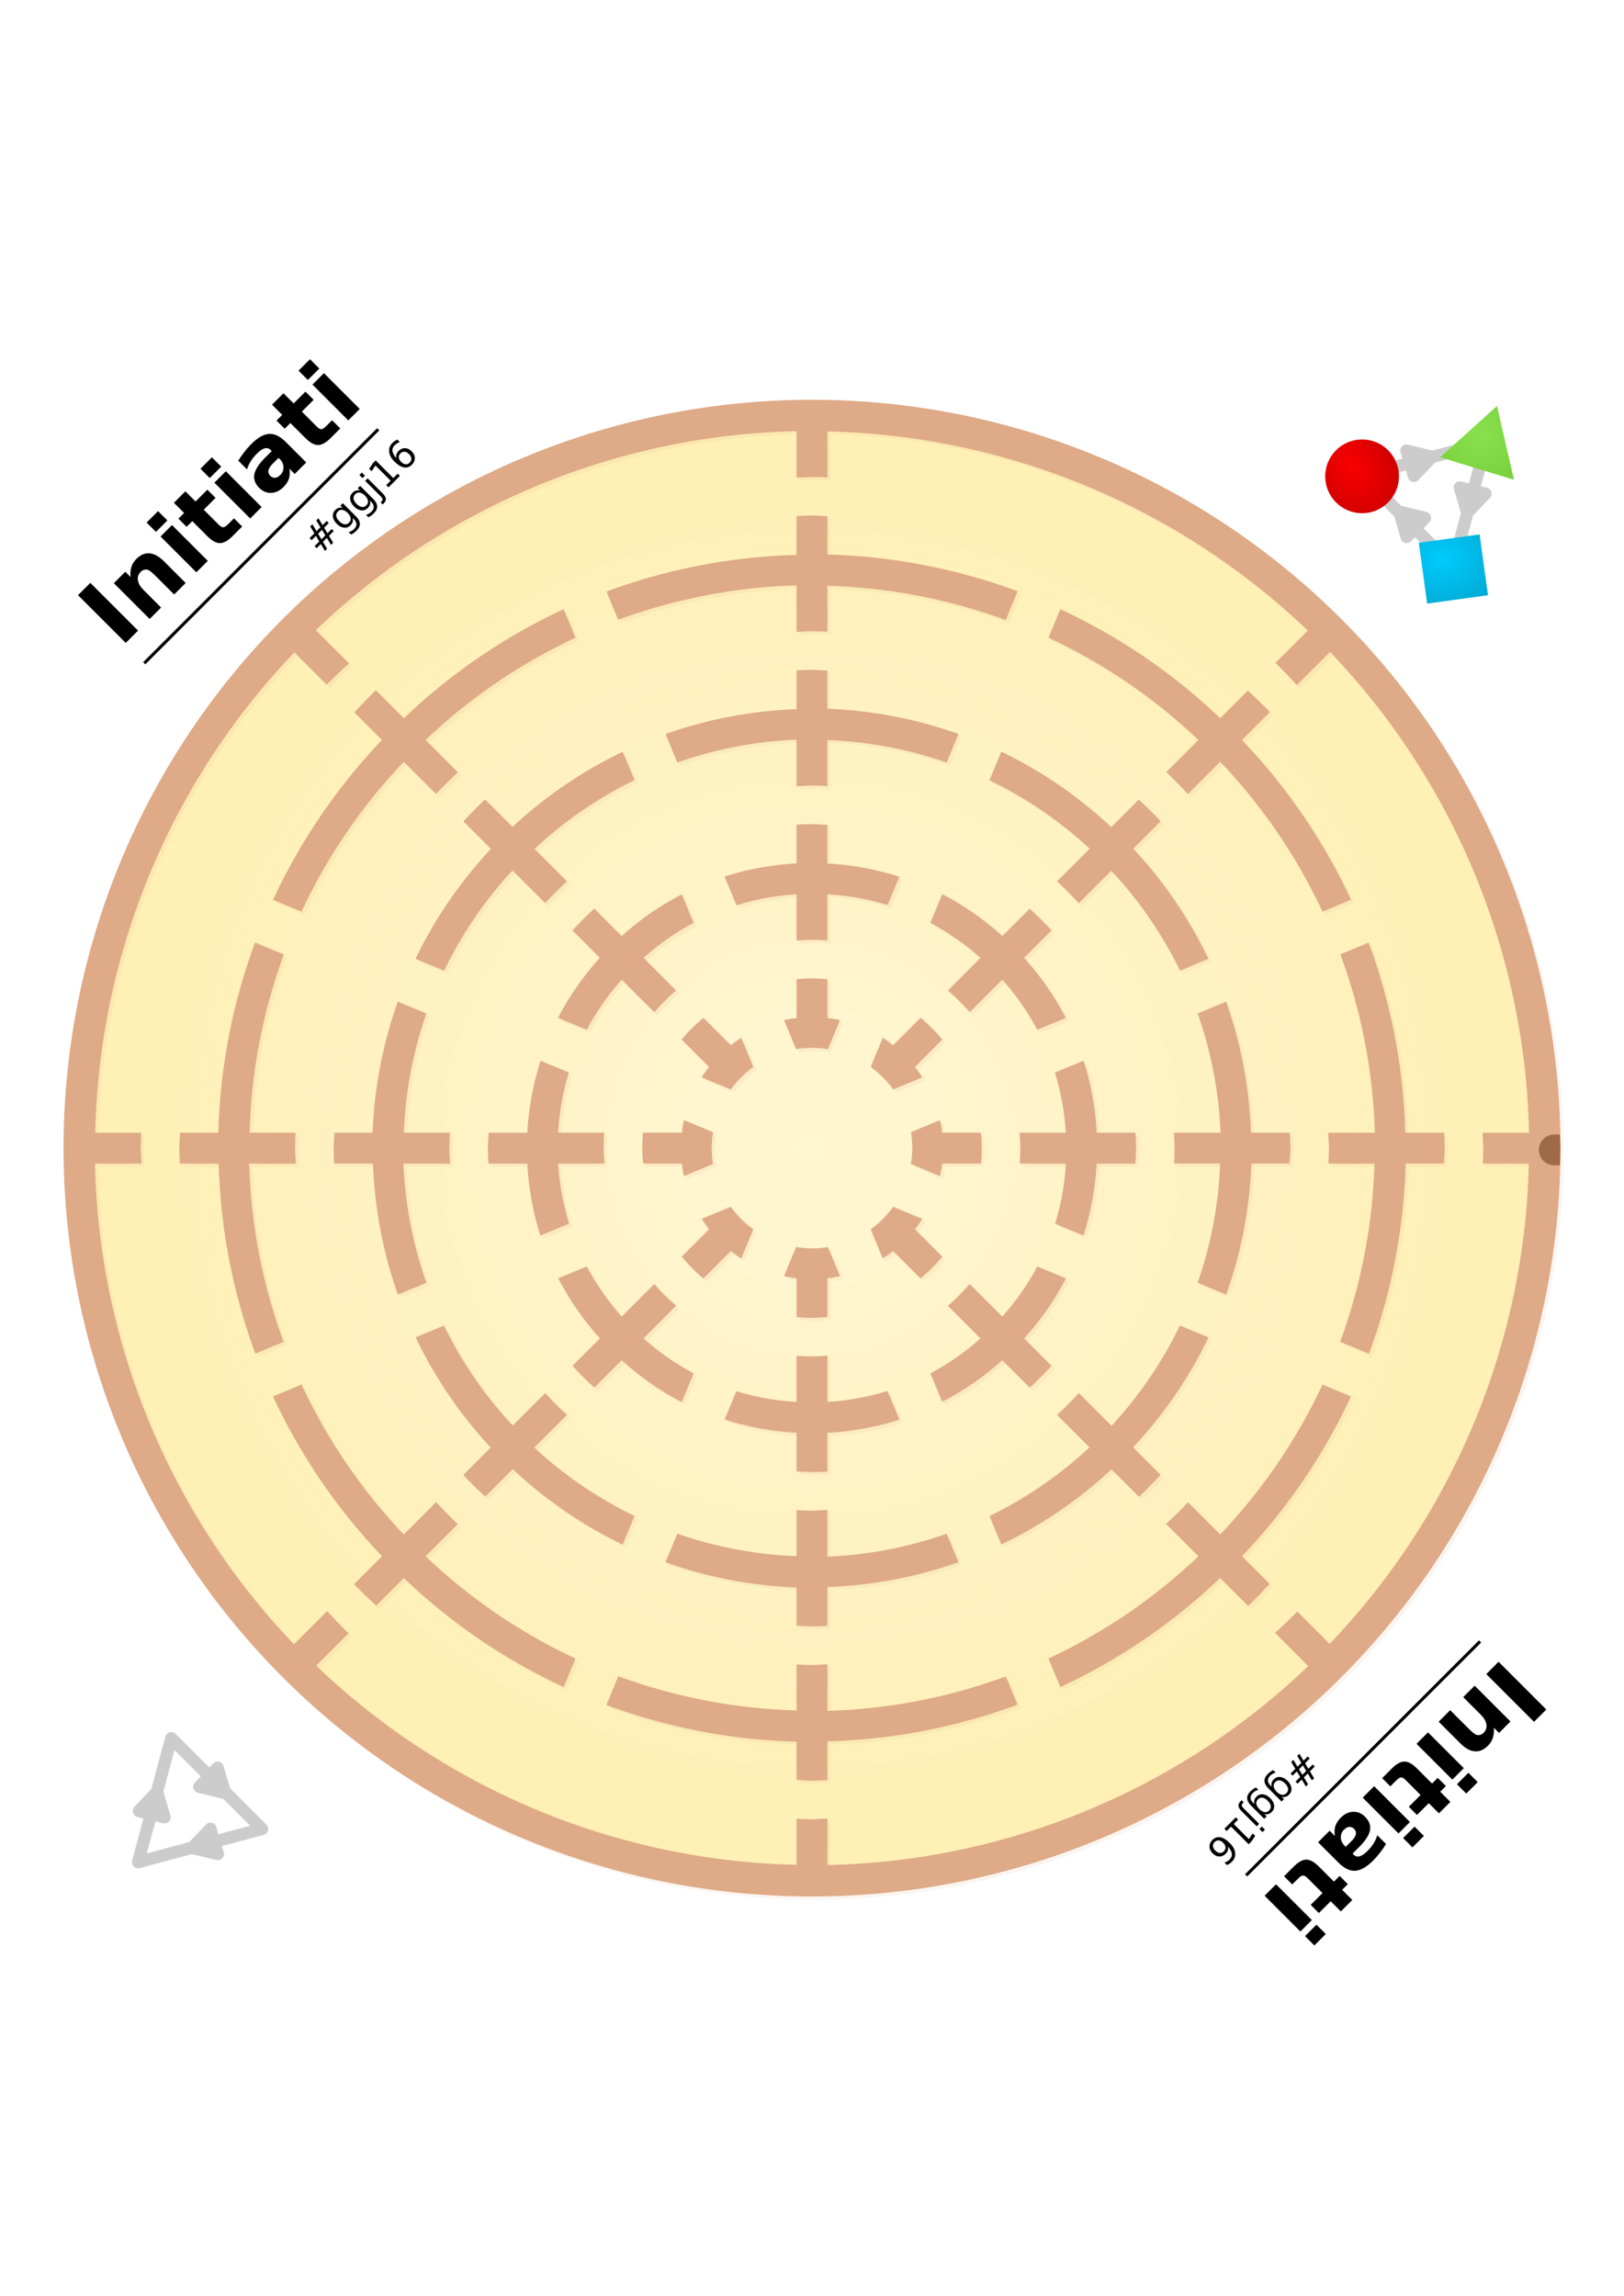 <?xml version="1.0" encoding="UTF-8" standalone="no"?>
<!-- Created with Inkscape (http://www.inkscape.org/) -->

<svg
   xmlns:dc="http://purl.org/dc/elements/1.1/"
   xmlns:cc="http://creativecommons.org/ns#"
   xmlns:rdf="http://www.w3.org/1999/02/22-rdf-syntax-ns#"
   xmlns:svg="http://www.w3.org/2000/svg"
   xmlns="http://www.w3.org/2000/svg"
   xmlns:xlink="http://www.w3.org/1999/xlink"
   xmlns:sodipodi="http://sodipodi.sourceforge.net/DTD/sodipodi-0.dtd"
   xmlns:inkscape="http://www.inkscape.org/namespaces/inkscape"
   width="297mm"
   height="420mm"
   viewBox="0 0 1052.362 1488.189"
   id="svg2"
   version="1.1"
   inkscape:version="0.91 r13725"
   sodipodi:docname="template.svg">
  <defs
     id="defs4">
    <linearGradient
       inkscape:collect="always"
       id="linearGradient4320">
      <stop
         style="stop-color:#92de60;stop-opacity:1"
         offset="0"
         id="stop4322" />
      <stop
         style="stop-color:#71c837;stop-opacity:1"
         offset="1"
         id="stop4324" />
    </linearGradient>
    <linearGradient
       inkscape:collect="always"
       id="linearGradient4312">
      <stop
         style="stop-color:#fa0000;stop-opacity:1"
         offset="0"
         id="stop4314" />
      <stop
         style="stop-color:#d40000;stop-opacity:1"
         offset="1"
         id="stop4316" />
    </linearGradient>
    <linearGradient
       inkscape:collect="always"
       id="linearGradient4304">
      <stop
         style="stop-color:#00bfee;stop-opacity:1"
         offset="0"
         id="stop4306" />
      <stop
         style="stop-color:#00aad4;stop-opacity:1"
         offset="1"
         id="stop4308" />
    </linearGradient>
    <linearGradient
       inkscape:collect="always"
       id="linearGradient4426">
      <stop
         style="stop-color:#fff6d5;stop-opacity:1"
         offset="0"
         id="stop4428" />
      <stop
         style="stop-color:#ffeeaa;stop-opacity:1"
         offset="1"
         id="stop4430" />
    </linearGradient>
    <radialGradient
       inkscape:collect="always"
       xlink:href="#linearGradient4426"
       id="radialGradient4432"
       cx="618.864"
       cy="384.748"
       fx="618.864"
       fy="384.748"
       r="475"
       gradientUnits="userSpaceOnUse"
       gradientTransform="matrix(0,1.499,-1.497,-1.0957723e-8,1101.461,-367.368)" />
    <filter
       inkscape:label="Cracked Lava"
       inkscape:menu="Materials"
       inkscape:menu-tooltip="A volcanic texture, a little like leather"
       style="color-interpolation-filters:sRGB"
       id="filter4275">
      <feGaussianBlur
         result="result0"
         in="SourceGraphic"
         stdDeviation="0.5"
         id="feGaussianBlur4277" />
      <feTurbulence
         baseFrequency="0.042"
         seed="488"
         numOctaves="7"
         result="result1"
         id="feTurbulence4279" />
      <feDisplacementMap
         result="result5"
         xChannelSelector="R"
         scale="0"
         in2="result1"
         in="result1"
         yChannelSelector="G"
         id="feDisplacementMap4281" />
      <feComposite
         result="result2"
         operator="in"
         in2="result5"
         in="result0"
         id="feComposite4283" />
      <feSpecularLighting
         lighting-color="#ffe688"
         surfaceScale="2"
         result="result4"
         specularConstant="2"
         specularExponent="65"
         in="result2"
         id="feSpecularLighting4285">
        <feDistantLight
           elevation="62"
           azimuth="225"
           id="feDistantLight4287" />
      </feSpecularLighting>
      <feComposite
         k4="0"
         k1="2.5"
         k3="1"
         k2="-0.5"
         in2="result2"
         in="result4"
         operator="arithmetic"
         result="result91"
         id="feComposite4289" />
      <feBlend
         result="fbSourceGraphic"
         mode="multiply"
         in2="result91"
         id="feBlend4291" />
      <feColorMatrix
         values="1 0 0 -1 0 1 0 1 -1 0 1 0 0 -1 0 -2 -0.5 0 5 -2"
         in="fbSourceGraphic"
         result="fbSourceGraphicAlpha"
         id="feColorMatrix4293" />
      <feGaussianBlur
         stdDeviation="8"
         in="fbSourceGraphicAlpha"
         result="result0"
         id="feGaussianBlur4295" />
      <feOffset
         dx="2"
         dy="2"
         in="result0"
         result="result3"
         id="feOffset4297" />
      <feSpecularLighting
         in="result0"
         result="result1"
         lighting-color="#ffffff"
         surfaceScale="4"
         specularConstant="0.8"
         specularExponent="15"
         id="feSpecularLighting4299">
        <fePointLight
           x="-5000"
           y="-10000"
           z="20000"
           id="fePointLight4301" />
      </feSpecularLighting>
      <feComposite
         in2="fbSourceGraphicAlpha"
         in="result1"
         result="result2"
         operator="in"
         id="feComposite4303" />
      <feComposite
         k4="0"
         k1="0"
         in="fbSourceGraphic"
         result="result4"
         operator="arithmetic"
         k2="2"
         k3="2"
         in2="result2"
         id="feComposite4305" />
      <feBlend
         mode="darken"
         in2="result4"
         id="feBlend4307" />
    </filter>
    <radialGradient
       inkscape:collect="always"
       xlink:href="#linearGradient4426"
       id="radialGradient4432-2"
       cx="618.864"
       cy="384.748"
       fx="618.864"
       fy="384.748"
       r="475"
       gradientUnits="userSpaceOnUse"
       gradientTransform="matrix(0,1.499,-1.497,-1.0957723e-8,1101.461,-367.368)" />
    <filter
       inkscape:menu-tooltip="3D warped, fibered wood texture"
       inkscape:menu="Materials"
       inkscape:label="3D Wood"
       height="1.5"
       y="-0.25"
       width="1.5"
       x="-0.25"
       style="color-interpolation-filters:sRGB"
       id="filter4339">
      <feGaussianBlur
         result="result8"
         stdDeviation="4"
         id="feGaussianBlur4341" />
      <feTurbulence
         baseFrequency="0.025 0.2"
         numOctaves="3"
         type="fractalNoise"
         result="result7"
         seed="22"
         id="feTurbulence4343" />
      <feComposite
         in2="result8"
         operator="in"
         in="SourceGraphic"
         result="result6"
         id="feComposite4345" />
      <feDisplacementMap
         in2="result6"
         result="result4"
         scale="50"
         yChannelSelector="A"
         xChannelSelector="A"
         in="result7"
         id="feDisplacementMap4347" />
      <feFlood
         flood-color="rgb(230,211,138)"
         flood-opacity="1"
         id="feFlood4349" />
      <feComposite
         in2="result4"
         operator="atop"
         result="result2"
         id="feComposite4351" />
      <feComposite
         in2="SourceGraphic"
         operator="atop"
         in="result2"
         result="result9"
         id="feComposite4353" />
      <feGaussianBlur
         result="result0"
         in="result9"
         stdDeviation="8"
         id="feGaussianBlur4355" />
      <feSpecularLighting
         specularExponent="15"
         specularConstant="0.7"
         surfaceScale="5"
         lighting-color="#ffffff"
         result="result1"
         in="result0"
         id="feSpecularLighting4357">
        <feDistantLight
           azimuth="235"
           elevation="50"
           id="feDistantLight4359" />
      </feSpecularLighting>
      <feComposite
         operator="in"
         result="result2"
         in="result1"
         in2="result9"
         id="feComposite4361" />
      <feComposite
         k4="0"
         k1="0"
         k3="0.5"
         k2="0.5"
         operator="arithmetic"
         result="result4"
         in="result9"
         in2="result2"
         id="feComposite4363" />
      <feConvolveMatrix
         order="3 3"
         kernelMatrix="2 0 0 0 2 0 0 0 -2 "
         targetX="2"
         targetY="2"
         result="result10"
         id="feConvolveMatrix4365" />
      <feBlend
         mode="multiply"
         in="result10"
         in2="result10"
         id="feBlend4367" />
    </filter>
    <linearGradient
       inkscape:collect="always"
       id="linearGradient4747">
      <stop
         style="stop-color:#fa0000;stop-opacity:1"
         offset="0"
         id="stop4749" />
      <stop
         style="stop-color:#d40000;stop-opacity:1"
         offset="1"
         id="stop4751" />
    </linearGradient>
    <linearGradient
       inkscape:collect="always"
       id="linearGradient5233">
      <stop
         style="stop-color:#00cbfd;stop-opacity:1"
         offset="0"
         id="stop5235" />
      <stop
         style="stop-color:#00aad4;stop-opacity:1"
         offset="1"
         id="stop5237" />
    </linearGradient>
    <linearGradient
       inkscape:collect="always"
       id="linearGradient4927">
      <stop
         style="stop-color:#88e14c;stop-opacity:1"
         offset="0"
         id="stop4929" />
      <stop
         style="stop-color:#71c837;stop-opacity:1"
         offset="1"
         id="stop4931" />
    </linearGradient>
    <radialGradient
       inkscape:collect="always"
       xlink:href="#linearGradient4927"
       id="radialGradient4296"
       gradientUnits="userSpaceOnUse"
       gradientTransform="matrix(0.481,2.035,-2.125,0.525,872.76,895.037)"
       cx="-326.849"
       cy="490.192"
       fx="-326.849"
       fy="490.192"
       r="11.272" />
    <radialGradient
       inkscape:collect="always"
       xlink:href="#linearGradient5233"
       id="radialGradient4298"
       gradientUnits="userSpaceOnUse"
       gradientTransform="matrix(-0.033,4.39,-5.473,-0.041,105.704,73.34)"
       cx="5.896"
       cy="5.479"
       fx="5.896"
       fy="5.479"
       r="7.5" />
    <radialGradient
       inkscape:collect="always"
       xlink:href="#linearGradient4747"
       id="radialGradient4302"
       gradientUnits="userSpaceOnUse"
       gradientTransform="matrix(0.687,1.191,-0.866,0.5,167.926,-995.713)"
       cx="796.9"
       cy="-93.702"
       fx="796.9"
       fy="-93.702"
       r="19.122" />
    <radialGradient
       inkscape:collect="always"
       xlink:href="#linearGradient4304"
       id="radialGradient4310"
       cx="-341.871"
       cy="338.625"
       fx="-341.871"
       fy="338.625"
       r="7.5"
       gradientUnits="userSpaceOnUse"
       gradientTransform="matrix(0.392,1.17,-0.948,0.317,113.114,631.06)" />
    <radialGradient
       inkscape:collect="always"
       xlink:href="#linearGradient4312"
       id="radialGradient4318"
       cx="-342.206"
       cy="419"
       fx="-342.206"
       fy="419"
       r="8"
       gradientUnits="userSpaceOnUse"
       gradientTransform="matrix(0.525,1.12,-0.905,0.425,216.862,624.374)" />
    <radialGradient
       inkscape:collect="always"
       xlink:href="#linearGradient4320"
       id="radialGradient4326"
       cx="-325.315"
       cy="486.892"
       fx="-325.315"
       fy="486.892"
       r="11.272"
       gradientTransform="matrix(0.153,1.258,-0.992,0.126,207.733,834.656)"
       gradientUnits="userSpaceOnUse" />
  </defs>
  <sodipodi:namedview
     id="base"
     pagecolor="#ffffff"
     bordercolor="#666666"
     borderopacity="1.0"
     inkscape:pageopacity="0.0"
     inkscape:pageshadow="2"
     inkscape:zoom="0.59438596"
     inkscape:cx="526.18109"
     inkscape:cy="744.09451"
     inkscape:document-units="px"
     inkscape:current-layer="layer3"
     showgrid="false"
     fit-margin-top="50"
     fit-margin-left="50"
     fit-margin-right="50"
     fit-margin-bottom="50"
     inkscape:window-width="1920"
     inkscape:window-height="1016"
     inkscape:window-x="0"
     inkscape:window-y="27"
     inkscape:window-maximized="1"
     inkscape:snap-page="true"
     showguides="true"
     inkscape:guide-bbox="true" />
  <g
     inkscape:groupmode="layer"
     id="layer3"
     inkscape:label="Background"
     transform="translate(0,183.858)"
     style="display:inline">
    <circle
       style="color:#000000;clip-rule:nonzero;display:inline;overflow:visible;visibility:visible;opacity:1;isolation:auto;mix-blend-mode:normal;color-interpolation:sRGB;color-interpolation-filters:linearRGB;solid-color:#000000;solid-opacity:1;fill:url(#radialGradient4432);fill-opacity:1;fill-rule:nonzero;stroke:none;stroke-width:8;stroke-linecap:round;stroke-linejoin:round;stroke-miterlimit:4;stroke-dasharray:none;stroke-dashoffset:0;stroke-opacity:1;color-rendering:auto;image-rendering:auto;shape-rendering:auto;text-rendering:auto;enable-background:accumulate"
       id="circle4384"
       cx="526.181"
       cy="560.236"
       r="475" />
    <circle
       r="475"
       cy="560.236"
       cx="526.181"
       id="circle4309"
       style="color:#000000;clip-rule:nonzero;display:inline;overflow:visible;visibility:visible;opacity:0.284;isolation:auto;mix-blend-mode:normal;color-interpolation:sRGB;color-interpolation-filters:linearRGB;solid-color:#000000;solid-opacity:1;fill:url(#radialGradient4432-2);fill-opacity:1;fill-rule:nonzero;stroke:none;stroke-width:8;stroke-linecap:round;stroke-linejoin:round;stroke-miterlimit:4;stroke-dasharray:none;stroke-dashoffset:0;stroke-opacity:1;filter:url(#filter4339);color-rendering:auto;image-rendering:auto;shape-rendering:auto;text-rendering:auto;enable-background:accumulate" />
    <path
       style="color:#000000;clip-rule:nonzero;display:inline;overflow:visible;visibility:visible;opacity:1;isolation:auto;mix-blend-mode:normal;color-interpolation:sRGB;color-interpolation-filters:linearRGB;solid-color:#000000;solid-opacity:1;fill:#deaa87;fill-opacity:1;fill-rule:nonzero;stroke:none;stroke-width:2;stroke-linecap:round;stroke-linejoin:round;stroke-miterlimit:4;stroke-dasharray:none;stroke-dashoffset:0;stroke-opacity:1;color-rendering:auto;image-rendering:auto;shape-rendering:auto;text-rendering:auto;enable-background:accumulate"
       d="m 526.182,259.094 a 485,485 0 0 0 -485,485 485,485 0 0 0 485,485 485,485 0 0 0 485,-485 485,485 0 0 0 -485,-485 z m -10,20.354 0,30.146 a 435,435 0 0 1 10,-0.5 435,435 0 0 1 10,0.354 l 0,-29.854 a 465,465 0 0 1 311.279,129.08 l -20.957,20.957 a 435,435 0 0 1 13.898,14.383 L 861.875,422.541 a 465,465 0 0 1 128.953,311.553 l -30.146,0 a 435,435 0 0 1 0.5,10 435,435 0 0 1 -0.354,10 l 29.854,0 A 465,465 0 0 1 861.602,1065.373 l -20.957,-20.957 a 435,435 0 0 1 -14.385,13.899 l 21.473,21.473 a 465,465 0 0 1 -311.551,128.953 l 0,-30.146 a 435,435 0 0 1 -10,0.5 435,435 0 0 1 -10,-0.354 l 0,29.854 A 465,465 0 0 1 204.904,1079.514 l 20.955,-20.955 a 435,435 0 0 1 -13.898,-14.387 l -21.473,21.473 A 465,465 0 0 1 61.535,754.094 l 30.146,0 a 435,435 0 0 1 -0.5,-10 435,435 0 0 1 0.354,-10 l -29.854,0 A 465,465 0 0 1 190.762,422.816 l 20.955,20.955 a 435,435 0 0 1 14.385,-13.898 L 204.629,408.4 A 465,465 0 0 1 516.182,279.447 Z m 10,54.646 a 410,410 0 0 0 -10,0.354 l 0,25.184 a 385,385 0 0 0 -123.18,23.74 l 7.586,18.314 a 365,365 0 0 1 115.594,-22.312 l 0,30.221 a 335,335 0 0 1 10,-0.5 335,335 0 0 1 10,0.354 l 0,-29.816 a 365,365 0 0 1 115.527,22.213 l 7.73,-18.662 A 385,385 0 0 0 536.182,359.381 l 0,-24.787 a 410,410 0 0 0 -10,-0.5 z m -160.92,60.701 a 385,385 0 0 0 -103.555,70.684 l -18.154,-18.154 a 410,410 0 0 0 -13.926,14.357 l 17.895,17.895 a 385,385 0 0 0 -70.6,103.613 l 18.447,7.641 a 365,365 0 0 1 66.291,-97.115 l 20.828,20.828 a 335,335 0 0 1 14.281,-14.002 l -20.982,-20.982 a 365,365 0 0 1 97.137,-66.262 l -7.662,-18.502 z m 321.824,0.039 -7.641,18.447 a 365,365 0 0 1 97.115,66.293 l -20.828,20.828 a 335,335 0 0 1 14.002,14.279 l 20.982,-20.982 a 365,365 0 0 1 66.262,97.139 l 18.502,-7.664 A 385,385 0 0 0 804.797,479.619 l 18.154,-18.154 a 410,410 0 0 0 -14.357,-13.924 l -17.893,17.893 A 385,385 0 0 0 687.086,394.834 Z m -160.904,39.26 a 310,310 0 0 0 -10,0.355 l 0,25.182 a 285,285 0 0 0 -84.924,16.098 l 7.648,18.467 a 265,265 0 0 1 77.275,-14.852 l 0,30.25 a 235,235 0 0 1 10,-0.5 235,235 0 0 1 10,0.354 l 0,-29.818 a 265,265 0 0 1 77.273,14.57 l 7.664,-18.506 a 285,285 0 0 0 -84.938,-16.369 l 0,-24.73 a 310,310 0 0 0 -10,-0.5 z m 122.668,53.049 -7.688,18.562 a 265,265 0 0 1 64.967,44.301 l -21.166,21.166 a 235,235 0 0 1 14.105,14.176 l 21.047,-21.047 a 265,265 0 0 1 44.555,64.771 l 18.385,-7.615 a 285,285 0 0 0 -48.682,-71.414 l 17.809,-17.809 a 310,310 0 0 0 -14.254,-14.027 l -17.836,17.836 a 285,285 0 0 0 -71.242,-48.9 z m -245.305,0.078 a 285,285 0 0 0 -71.414,48.682 l -17.809,-17.809 a 310,310 0 0 0 -14.027,14.256 l 17.834,17.834 a 285,285 0 0 0 -48.898,71.242 l 18.562,7.688 a 265,265 0 0 1 44.299,-64.967 l 21.166,21.166 a 235,235 0 0 1 14.178,-14.105 l -21.047,-21.047 a 265,265 0 0 1 64.771,-44.555 l -7.615,-18.385 z m 122.637,46.873 a 210,210 0 0 0 -10,0.354 l 0,25.164 a 185,185 0 0 0 -46.668,8.475 l 7.713,18.621 a 165,165 0 0 1 38.955,-7.074 l 0,29.961 a 135,135 0 0 1 10,-0.5 135,135 0 0 1 10,0.393 l 0,-29.891 a 165,165 0 0 1 39.018,6.961 l 7.602,-18.352 a 185,185 0 0 0 -46.619,-8.574 l 0,-25.037 a 210,210 0 0 0 -10,-0.5 z m 84.412,45.41 -7.715,18.625 a 165,165 0 0 1 32.473,22.654 l -21.158,21.158 a 135,135 0 0 1 14.207,14.074 l 21.098,-21.098 a 165,165 0 0 1 22.666,32.473 l 18.467,-7.65 a 185,185 0 0 0 -27.002,-38.953 l 17.783,-17.783 A 210,210 0 0 0 667.26,588.875 l -17.74,17.74 a 185,185 0 0 0 -38.926,-27.111 z m -168.766,0.141 A 185,185 0 0 0 402.875,606.646 l -17.783,-17.783 a 210,210 0 0 0 -14.131,14.152 l 17.74,17.74 a 185,185 0 0 0 -27.109,38.926 l 18.625,7.715 a 165,165 0 0 1 22.654,-32.471 l 21.156,21.156 A 135,135 0 0 1 438.104,641.875 l -21.098,-21.098 a 165,165 0 0 1 32.473,-22.666 l -7.65,-18.467 z m -276.559,31.191 a 385,385 0 0 0 -23.801,123.258 l -24.787,0 a 410,410 0 0 0 -0.5,10 410,410 0 0 0 0.354,10 l 25.184,0 a 385,385 0 0 0 23.74,123.18 l 18.314,-7.586 a 365,365 0 0 1 -22.312,-115.594 l 30.221,0 a 335,335 0 0 1 -0.5,-10 335,335 0 0 1 0.354,-10 l -29.816,0 a 365,365 0 0 1 22.213,-115.527 l -18.662,-7.73 z m 721.635,0.08 -18.314,7.584 a 365,365 0 0 1 22.312,115.594 l -30.221,0 a 335,335 0 0 1 0.5,10 335,335 0 0 1 -0.354,10 l 29.816,0 a 365,365 0 0 1 -22.213,115.529 l 18.662,7.73 a 385,385 0 0 0 23.801,-123.26 l 24.787,0 a 410,410 0 0 0 0.5,-10 410,410 0 0 0 -0.354,-10 l -25.184,0 A 385,385 0 0 0 886.904,610.916 Z m -360.723,23.178 a 110,110 0 0 0 -10,0.545 l 0,25.141 a 85,85 0 0 0 -8.137,1.328 l 7.805,18.844 a 65,65 0 0 1 10.332,-0.857 65,65 0 0 1 10.314,0.902 l 7.805,-18.842 a 85,85 0 0 0 -8.119,-1.4 l 0,-25.16 a 110,110 0 0 0 -10,-0.5 z m -268.4,15.062 a 285,285 0 0 0 -16.369,84.938 l -24.73,0 a 310,310 0 0 0 -0.5,10 310,310 0 0 0 0.355,10 l 25.182,0 a 285,285 0 0 0 16.098,84.924 l 18.467,-7.648 a 265,265 0 0 1 -14.852,-77.275 l 30.25,0 a 235,235 0 0 1 -0.5,-10 235,235 0 0 1 0.354,-10 l -29.818,0 a 265,265 0 0 1 14.57,-77.273 l -18.506,-7.664 z m 536.766,0.014 -18.467,7.65 a 265,265 0 0 1 14.852,77.273 l -30.25,0 a 235,235 0 0 1 0.5,10 235,235 0 0 1 -0.354,10 l 29.818,0 a 265,265 0 0 1 -14.572,77.273 l 18.508,7.666 a 285,285 0 0 0 16.369,-84.939 l 24.73,0 a 310,310 0 0 0 0.5,-10 310,310 0 0 0 -0.355,-10 l -25.182,0 a 285,285 0 0 0 -16.098,-84.924 z m -197.996,10.414 -17.836,17.836 a 85,85 0 0 0 -6.658,-4.881 l -7.838,18.924 a 65,65 0 0 1 14.576,14.602 l 18.861,-7.812 a 85,85 0 0 0 -4.775,-6.717 l 17.76,-17.76 a 110,110 0 0 0 -14.09,-14.191 z m -140.688,0.051 a 110,110 0 0 0 -14.191,14.092 l 17.834,17.834 a 85,85 0 0 0 -4.879,6.658 l 18.924,7.838 a 65,65 0 0 1 14.602,-14.576 l -7.812,-18.861 a 85,85 0 0 0 -6.717,4.775 l -17.76,-17.76 z m 246.326,27.791 -18.621,7.713 a 165,165 0 0 1 7.074,38.955 l -29.961,0 a 135,135 0 0 1 0.5,10 135,135 0 0 1 -0.393,10 l 29.891,0 a 165,165 0 0 1 -6.961,39.018 l 18.352,7.602 a 185,185 0 0 0 8.574,-46.619 l 25.037,0 a 210,210 0 0 0 0.5,-10 210,210 0 0 0 -0.354,-10 l -25.164,0 a 185,185 0 0 0 -8.475,-46.668 z m -351.896,0.049 a 185,185 0 0 0 -8.574,46.619 l -25.037,0 a 210,210 0 0 0 -0.5,10 210,210 0 0 0 0.354,10 l 25.164,0 a 185,185 0 0 0 8.475,46.668 l 18.621,-7.713 A 165,165 0 0 1 361.721,754.094 l 29.961,0 a 135,135 0 0 1 -0.5,-10 135,135 0 0 1 0.393,-10 l -29.891,0 a 165,165 0 0 1 6.961,-39.018 l -18.352,-7.602 z m 258.875,38.482 -18.844,7.805 a 65,65 0 0 1 0.857,10.332 65,65 0 0 1 -0.902,10.314 l 18.842,7.805 a 85,85 0 0 0 1.4,-8.119 l 25.16,0 a 110,110 0 0 0 0.5,-10 110,110 0 0 0 -0.545,-10 l -25.141,0 a 85,85 0 0 0 -1.328,-8.137 z m -165.926,0.018 a 85,85 0 0 0 -1.4,8.119 l -25.16,0 a 110,110 0 0 0 -0.5,10 110,110 0 0 0 0.545,10 l 25.141,0 a 85,85 0 0 0 1.328,8.137 l 18.844,-7.805 a 65,65 0 0 1 -0.857,-10.332 65,65 0 0 1 0.902,-10.314 l -18.842,-7.805 z m 30.326,56.15 -18.859,7.812 a 85,85 0 0 0 4.773,6.713 l -17.762,17.762 a 110,110 0 0 0 14.094,14.191 l 17.834,-17.834 a 85,85 0 0 0 6.658,4.879 l 7.838,-18.922 A 65,65 0 0 1 473.568,782.125 Z m 105.244,0.006 a 65,65 0 0 1 -14.602,14.576 l 7.812,18.861 a 85,85 0 0 0 6.715,-4.775 L 596.5,828.555 a 110,110 0 0 0 14.191,-14.092 l -17.836,-17.836 a 85,85 0 0 0 4.881,-6.658 l -18.924,-7.838 z m -62.943,26.061 -7.805,18.842 a 85,85 0 0 0 8.117,1.398 l 0,25.162 a 110,110 0 0 0 10,0.5 110,110 0 0 0 10,-0.545 l 0,-25.141 a 85,85 0 0 0 8.137,-1.328 l -7.805,-18.844 a 65,65 0 0 1 -10.332,0.857 65,65 0 0 1 -10.312,-0.902 z m 156.277,12.6 a 165,165 0 0 1 -22.654,32.473 l -21.158,-21.158 a 135,135 0 0 1 -14.074,14.209 l 21.098,21.098 a 165,165 0 0 1 -32.473,22.664 l 7.65,18.467 a 185,185 0 0 0 38.953,-27 l 17.781,17.781 a 210,210 0 0 0 14.131,-14.152 l -17.74,-17.74 a 185,185 0 0 0 27.111,-38.926 l -18.625,-7.715 z m -291.945,0.008 -18.469,7.648 a 185,185 0 0 0 27.002,38.951 l -17.783,17.783 a 210,210 0 0 0 14.152,14.133 l 17.742,-17.742 a 185,185 0 0 0 38.926,27.111 l 7.715,-18.625 A 165,165 0 0 1 417.014,867.404 l 21.156,-21.156 a 135,135 0 0 1 -14.209,-14.076 l -21.096,21.096 a 165,165 0 0 1 -22.664,-32.469 z m 384.369,38.275 a 265,265 0 0 1 -44.301,64.967 L 699.104,902.875 a 235,235 0 0 1 -14.178,14.105 l 21.049,21.049 a 265,265 0 0 1 -64.771,44.553 l 7.615,18.385 a 285,285 0 0 0 71.414,-48.68 l 17.807,17.807 a 310,310 0 0 0 14.029,-14.254 l -17.836,-17.836 a 285,285 0 0 0 48.9,-71.242 l -18.562,-7.688 z m -476.877,0.041 -18.385,7.615 a 285,285 0 0 0 48.68,71.414 l -17.807,17.807 a 310,310 0 0 0 14.256,14.029 l 17.834,-17.834 a 285,285 0 0 0 71.242,48.898 l 7.689,-18.562 a 265,265 0 0 1 -64.967,-44.301 l 21.164,-21.164 a 235,235 0 0 1 -14.105,-14.18 l -21.047,21.047 a 265,265 0 0 1 -44.555,-64.77 z m 248.488,19.479 a 135,135 0 0 1 -10,0.5 135,135 0 0 1 -10,-0.393 l 0,29.891 a 165,165 0 0 1 -39.018,-6.961 l -7.602,18.352 a 185,185 0 0 0 46.619,8.574 l 0,25.037 a 210,210 0 0 0 10,0.5 210,210 0 0 0 10,-0.354 l 0,-25.164 a 185,185 0 0 0 46.668,-8.475 l -7.713,-18.621 a 165,165 0 0 1 -38.955,7.074 l 0,-29.961 z m -340.797,18.758 -18.502,7.662 a 385,385 0 0 0 70.682,103.555 l -18.152,18.152 a 410,410 0 0 0 14.357,13.928 l 17.895,-17.895 a 385,385 0 0 0 103.613,70.6 l 7.641,-18.445 a 365,365 0 0 1 -97.115,-66.293 l 20.828,-20.828 a 335,335 0 0 1 -14.004,-14.281 l -20.982,20.982 a 365,365 0 0 1 -66.26,-97.137 z m 661.611,0.006 a 365,365 0 0 1 -66.295,97.115 l -20.828,-20.828 a 335,335 0 0 1 -14.279,14.004 l 20.98,20.98 a 365,365 0 0 1 -97.137,66.262 l 7.664,18.502 a 385,385 0 0 0 103.555,-70.682 l 18.152,18.152 a 410,410 0 0 0 13.926,-14.357 l -17.893,-17.893 a 385,385 0 0 0 70.6,-103.615 l -18.445,-7.641 z m -320.814,81.236 a 235,235 0 0 1 -10,0.5 235,235 0 0 1 -10,-0.354 l 0,29.818 A 265,265 0 0 1 438.908,993.988 l -7.664,18.506 a 285,285 0 0 0 84.938,16.369 l 0,24.73 a 310,310 0 0 0 10,0.5 310,310 0 0 0 10,-0.355 l 0,-25.182 a 285,285 0 0 0 84.924,-16.098 l -7.65,-18.467 a 265,265 0 0 1 -77.273,14.852 l 0,-30.25 z m 0,100 a 335,335 0 0 1 -10,0.5 335,335 0 0 1 -10,-0.354 l 0,29.816 A 365,365 0 0 1 400.654,1086.344 l -7.73,18.662 a 385,385 0 0 0 123.258,23.801 l 0,24.787 a 410,410 0 0 0 10,0.5 410,410 0 0 0 10,-0.354 l 0,-25.184 a 385,385 0 0 0 123.178,-23.74 l -7.584,-18.314 a 365,365 0 0 1 -115.594,22.312 l 0,-30.221 z"
       transform="translate(0,-183.858)"
       id="circle4482"
       inkscape:connector-curvature="0" />
    <g
       id="g6196"
       transform="matrix(0.884,-0.884,0.884,0.884,-119.305,235.592)">
      <g
         id="text7402"
         style="font-style:normal;font-weight:normal;font-size:12px;line-height:125%;font-family:sans-serif;text-align:center;letter-spacing:0px;word-spacing:0px;text-anchor:middle;fill:#000000;fill-opacity:1;stroke:none;stroke-width:1px;stroke-linecap:butt;stroke-linejoin:miter;stroke-opacity:1"
         transform="translate(11.441,0.953)">
        <path
           id="path4871"
           style="font-weight:bold;font-size:48px;text-align:center;text-anchor:middle"
           d="m 103.705,76.048 9.023,0 0,34.992 -9.023,0 0,-34.992 z"
           inkscape:connector-curvature="0" />
        <path
           id="path4873"
           style="font-weight:bold;font-size:48px;text-align:center;text-anchor:middle"
           d="m 147.627,95.055 0,15.984 -8.438,0 0,-2.602 0,-9.633 q 0,-3.398 -0.164,-4.688 -0.141,-1.289 -0.516,-1.898 -0.492,-0.82 -1.336,-1.266 -0.844,-0.469 -1.922,-0.469 -2.625,0 -4.125,2.039 -1.5,2.016 -1.5,5.602 l 0,12.914 -8.391,0 0,-26.25 8.391,0 0,3.844 q 1.898,-2.297 4.031,-3.375 2.133,-1.102 4.711,-1.102 4.547,0 6.891,2.789 2.367,2.789 2.367,8.109 z"
           inkscape:connector-curvature="0" />
        <path
           id="path4875"
           style="font-weight:bold;font-size:48px;text-align:center;text-anchor:middle"
           d="m 155.455,84.79 8.391,0 0,26.25 -8.391,0 0,-26.25 z m 0,-10.219 8.391,0 0,6.844 -8.391,0 0,-6.844 z"
           inkscape:connector-curvature="0" />
        <path
           id="path4877"
           style="font-weight:bold;font-size:48px;text-align:center;text-anchor:middle"
           d="m 181.119,77.337 0,7.453 8.648,0 0,6 -8.648,0 0,11.133 q 0,1.828 0.727,2.484 0.727,0.633 2.883,0.633 l 4.312,0 0,6 -7.195,0 q -4.969,0 -7.055,-2.062 -2.062,-2.086 -2.062,-7.055 l 0,-11.133 -4.172,0 0,-6 4.172,0 0,-7.453 8.391,0 z"
           inkscape:connector-curvature="0" />
        <path
           id="path4879"
           style="font-weight:bold;font-size:48px;text-align:center;text-anchor:middle"
           d="m 194.924,84.79 8.391,0 0,26.25 -8.391,0 0,-26.25 z m 0,-10.219 8.391,0 0,6.844 -8.391,0 0,-6.844 z"
           inkscape:connector-curvature="0" />
        <path
           id="path4881"
           style="font-weight:bold;font-size:48px;text-align:center;text-anchor:middle"
           d="m 223.19,99.227 q -2.625,0 -3.961,0.891 -1.312,0.891 -1.312,2.625 0,1.594 1.055,2.508 1.078,0.891 2.977,0.891 2.367,0 3.984,-1.688 1.617,-1.711 1.617,-4.266 l 0,-0.961 -4.359,0 z m 12.82,-3.164 0,14.977 -8.461,0 0,-3.891 q -1.688,2.391 -3.797,3.492 -2.109,1.078 -5.133,1.078 -4.078,0 -6.633,-2.367 -2.531,-2.391 -2.531,-6.188 0,-4.617 3.164,-6.773 3.188,-2.156 9.984,-2.156 l 4.945,0 0,-0.656 q 0,-1.992 -1.57,-2.906 -1.57,-0.938 -4.898,-0.938 -2.695,0 -5.016,0.539 -2.32,0.539 -4.312,1.617 l 0,-6.398 q 2.695,-0.656 5.414,-0.984 2.719,-0.352 5.438,-0.352 7.102,0 10.242,2.812 3.164,2.789 3.164,9.094 z"
           inkscape:connector-curvature="0" />
        <path
           id="path4883"
           style="font-weight:bold;font-size:48px;text-align:center;text-anchor:middle"
           d="m 253.026,77.337 0,7.453 8.648,0 0,6 -8.648,0 0,11.133 q 0,1.828 0.727,2.484 0.727,0.633 2.883,0.633 l 4.312,0 0,6 -7.195,0 q -4.969,0 -7.055,-2.062 -2.062,-2.086 -2.062,-7.055 l 0,-11.133 -4.172,0 0,-6 4.172,0 0,-7.453 8.391,0 z"
           inkscape:connector-curvature="0" />
        <path
           id="path4885"
           style="font-weight:bold;font-size:48px;text-align:center;text-anchor:middle"
           d="m 266.83,84.79 8.391,0 0,26.25 -8.391,0 0,-26.25 z m 0,-10.219 8.391,0 0,6.844 -8.391,0 0,-6.844 z"
           inkscape:connector-curvature="0" />
        <path
           id="path4907"
           style="font-size:20px;text-align:center;text-anchor:middle"
           d="m 217.063,141.522 -2.842,0 -0.82,3.262 2.861,0 0.801,-3.262 z m -1.465,-5.557 -1.016,4.053 2.852,0 1.025,-4.053 1.562,0 -1.006,4.053 3.047,0 0,1.504 -3.428,0 -0.801,3.262 3.105,0 0,1.494 -3.486,0 -1.016,4.043 -1.562,0 1.006,-4.043 -2.861,0 -1.006,4.043 -1.572,0 1.016,-4.043 -3.076,0 0,-1.494 3.438,0 0.82,-3.262 -3.145,0 0,-1.504 3.525,0 0.996,-4.053 1.582,0 z"
           inkscape:connector-curvature="0" />
        <path
           id="path4909"
           style="font-size:20px;text-align:center;text-anchor:middle"
           d="m 232.678,144.725 q 0,-1.953 -0.811,-3.027 -0.801,-1.074 -2.256,-1.074 -1.445,0 -2.256,1.074 -0.801,1.074 -0.801,3.027 0,1.943 0.801,3.018 0.811,1.074 2.256,1.074 1.455,0 2.256,-1.074 0.811,-1.074 0.811,-3.018 z m 1.797,4.238 q 0,2.793 -1.24,4.15 -1.24,1.367 -3.799,1.367 -0.947,0 -1.787,-0.146 -0.84,-0.137 -1.631,-0.43 l 0,-1.748 q 0.791,0.43 1.562,0.635 0.771,0.205 1.572,0.205 1.768,0 2.646,-0.928 0.879,-0.918 0.879,-2.783 l 0,-0.889 q -0.557,0.967 -1.426,1.445 -0.869,0.479 -2.08,0.479 -2.012,0 -3.242,-1.533 -1.23,-1.533 -1.23,-4.062 0,-2.539 1.23,-4.072 1.23,-1.533 3.242,-1.533 1.211,0 2.08,0.479 0.869,0.479 1.426,1.445 l 0,-1.66 1.797,0 0,9.58 z"
           inkscape:connector-curvature="0" />
        <path
           id="path4911"
           style="font-size:20px;text-align:center;text-anchor:middle"
           d="m 245.373,144.725 q 0,-1.953 -0.811,-3.027 -0.801,-1.074 -2.256,-1.074 -1.445,0 -2.256,1.074 -0.801,1.074 -0.801,3.027 0,1.943 0.801,3.018 0.811,1.074 2.256,1.074 1.455,0 2.256,-1.074 0.811,-1.074 0.811,-3.018 z m 1.797,4.238 q 0,2.793 -1.24,4.15 -1.24,1.367 -3.799,1.367 -0.947,0 -1.787,-0.146 -0.84,-0.137 -1.631,-0.43 l 0,-1.748 q 0.791,0.43 1.562,0.635 0.771,0.205 1.572,0.205 1.768,0 2.646,-0.928 0.879,-0.918 0.879,-2.783 l 0,-0.889 q -0.557,0.967 -1.426,1.445 -0.869,0.479 -2.08,0.479 -2.012,0 -3.242,-1.533 -1.23,-1.533 -1.23,-4.062 0,-2.539 1.23,-4.072 1.23,-1.533 3.242,-1.533 1.211,0 2.08,0.479 0.869,0.479 1.426,1.445 l 0,-1.66 1.797,0 0,9.58 z"
           inkscape:connector-curvature="0" />
        <path
           id="path4913"
           style="font-size:20px;text-align:center;text-anchor:middle"
           d="m 250.871,139.384 1.797,0 0,11.133 q 0,2.09 -0.801,3.027 -0.791,0.938 -2.559,0.938 l -0.684,0 0,-1.523 0.479,0 q 1.025,0 1.396,-0.479 0.371,-0.469 0.371,-1.963 l 0,-11.133 z m 0,-4.258 1.797,0 0,2.275 -1.797,0 0,-2.275 z"
           inkscape:connector-curvature="0" />
        <path
           id="path4915"
           style="font-size:20px;text-align:center;text-anchor:middle"
           d="m 257.014,148.661 3.223,0 0,-11.123 -3.506,0.703 0,-1.797 3.486,-0.703 1.973,0 0,12.92 3.223,0 0,1.66 -8.398,0 0,-1.66 z"
           inkscape:connector-curvature="0" />
        <path
           id="path4917"
           style="font-size:20px;text-align:center;text-anchor:middle"
           d="m 273.869,142.245 q -1.328,0 -2.109,0.908 -0.771,0.908 -0.771,2.49 0,1.572 0.771,2.49 0.781,0.908 2.109,0.908 1.328,0 2.1,-0.908 0.781,-0.918 0.781,-2.49 0,-1.582 -0.781,-2.49 -0.771,-0.908 -2.1,-0.908 z m 3.916,-6.182 0,1.797 q -0.742,-0.352 -1.504,-0.537 -0.752,-0.186 -1.494,-0.186 -1.953,0 -2.988,1.318 -1.025,1.318 -1.172,3.984 0.576,-0.85 1.445,-1.299 0.869,-0.459 1.914,-0.459 2.197,0 3.467,1.338 1.279,1.328 1.279,3.623 0,2.246 -1.328,3.604 -1.328,1.357 -3.535,1.357 -2.529,0 -3.867,-1.934 -1.338,-1.943 -1.338,-5.625 0,-3.457 1.641,-5.508 1.641,-2.061 4.404,-2.061 0.742,0 1.494,0.146 0.762,0.146 1.582,0.439 z"
           inkscape:connector-curvature="0" />
      </g>
      <path
         inkscape:connector-curvature="0"
         id="path7410"
         d="m 114.489,126.23 171.488,0"
         style="fill:none;fill-rule:evenodd;stroke:#000000;stroke-width:1.6;stroke-linecap:butt;stroke-linejoin:miter;stroke-miterlimit:4;stroke-dasharray:none;stroke-opacity:1" />
      <path
         sodipodi:type="star"
         style="color:#000000;clip-rule:nonzero;display:inline;overflow:visible;visibility:visible;opacity:1;isolation:auto;mix-blend-mode:normal;color-interpolation:sRGB;color-interpolation-filters:linearRGB;solid-color:#000000;solid-opacity:1;fill:none;fill-opacity:1;fill-rule:nonzero;stroke:#cccccc;stroke-width:9.726;stroke-linecap:round;stroke-linejoin:round;stroke-miterlimit:4;stroke-dasharray:none;stroke-dashoffset:0;stroke-opacity:1;color-rendering:auto;image-rendering:auto;shape-rendering:auto;text-rendering:auto;enable-background:accumulate"
         id="path4193"
         sodipodi:sides="3"
         sodipodi:cx="520.8219"
         sodipodi:cy="171.23663"
         sodipodi:r1="58.365337"
         sodipodi:r2="29.182669"
         sodipodi:arg1="0.52359878"
         sodipodi:arg2="1.5707963"
         inkscape:flatsided="false"
         inkscape:rounded="0"
         inkscape:randomized="0"
         d="m 571.368,200.419 -50.546,0 -50.546,0 25.273,-43.774 25.273,-43.774 25.273,43.774 z"
         transform="matrix(1.1167487e-8,0.658,-0.658,1.1167487e-8,761.503,194.494)"
         inkscape:transform-center-y="6.2128475"
         inkscape:transform-center-x="6.2128347" />
      <path
         sodipodi:type="star"
         style="color:#000000;clip-rule:nonzero;display:inline;overflow:visible;visibility:visible;opacity:1;isolation:auto;mix-blend-mode:normal;color-interpolation:sRGB;color-interpolation-filters:linearRGB;solid-color:#000000;solid-opacity:1;fill:url(#radialGradient4296);fill-opacity:1;fill-rule:nonzero;stroke:none;stroke-width:8;stroke-linecap:round;stroke-linejoin:round;stroke-miterlimit:4;stroke-dasharray:none;stroke-dashoffset:0;stroke-opacity:1;color-rendering:auto;image-rendering:auto;shape-rendering:auto;text-rendering:auto;enable-background:accumulate"
         id="triangle-2"
         sodipodi:sides="3"
         sodipodi:cx="-325.48575"
         sodipodi:cy="491.21198"
         sodipodi:r1="13.631474"
         sodipodi:r2="6.8157377"
         sodipodi:arg1="0.82537685"
         sodipodi:arg2="1.8725744"
         inkscape:flatsided="false"
         inkscape:rounded="0"
         inkscape:randomized="0"
         d="m -316.24,501.228 -11.272,-3.509 -11.272,-3.509 8.675,-8.007 8.675,-8.007 2.597,11.516 z"
         inkscape:transform-center-x="1.0437176"
         inkscape:transform-center-y="-1.7118203"
         inkscape:label="#path4180"
         transform="matrix(1.2,1.2,-1.174,1.174,1651.699,352.053)" />
      <path
         sodipodi:type="star"
         style="color:#000000;clip-rule:nonzero;display:inline;overflow:visible;visibility:visible;opacity:1;isolation:auto;mix-blend-mode:normal;color-interpolation:sRGB;color-interpolation-filters:linearRGB;solid-color:#000000;solid-opacity:1;fill:url(#radialGradient4298);fill-opacity:1;fill-rule:nonzero;stroke:none;stroke-width:8;stroke-linecap:round;stroke-linejoin:round;stroke-miterlimit:4;stroke-dasharray:none;stroke-dashoffset:0;stroke-opacity:1;color-rendering:auto;image-rendering:auto;shape-rendering:auto;text-rendering:auto;enable-background:accumulate"
         id="square-2"
         sodipodi:sides="4"
         sodipodi:cx="82.852982"
         sodipodi:cy="105.44593"
         sodipodi:r1="28.120052"
         sodipodi:r2="20.028971"
         sodipodi:arg1="0.64864245"
         sodipodi:arg2="1.3097287"
         inkscape:flatsided="false"
         inkscape:rounded="0"
         inkscape:randomized="0"
         d="m 105.262,122.433 -17.239,2.363 -22.157,3.059 -2.363,-17.239 -3.059,-22.157 17.239,-2.363 22.157,-3.059 2.363,17.239 z"
         inkscape:transform-center-x="1.7534814"
         inkscape:transform-center-y="-5.456524"
         inkscape:label="#path4182"
         transform="matrix(0.566,0.566,-0.566,0.566,641.623,464.931)" />
      <circle
         style="color:#000000;clip-rule:nonzero;display:inline;overflow:visible;visibility:visible;opacity:1;isolation:auto;mix-blend-mode:normal;color-interpolation:sRGB;color-interpolation-filters:linearRGB;solid-color:#000000;solid-opacity:1;fill:url(#radialGradient4302);fill-opacity:1;fill-rule:nonzero;stroke:none;stroke-width:8;stroke-linecap:round;stroke-linejoin:round;stroke-miterlimit:4;stroke-dasharray:none;stroke-dashoffset:0;stroke-opacity:1;color-rendering:auto;image-rendering:auto;shape-rendering:auto;text-rendering:auto;enable-background:accumulate"
         id="circle-1"
         cx="801.574"
         cy="-88.592"
         inkscape:label="#path4184"
         r="19.122"
         transform="matrix(0.707,0.707,-0.707,0.707,0,0)" />
      <path
         inkscape:transform-center-y="1.3835379"
         inkscape:transform-center-x="-1.1703566"
         transform="matrix(0.386,0.367,-0.367,0.386,414.408,100.539)"
         d="m 915.908,309.04 -3.288,-12.404 -3.288,-12.404 12.386,3.354 12.386,3.354 -9.098,9.049 z"
         inkscape:randomized="0"
         inkscape:rounded="0"
         inkscape:flatsided="false"
         sodipodi:arg2="2.8824823"
         sodipodi:arg1="1.8352847"
         sodipodi:r2="7.4084926"
         sodipodi:r1="14.816985"
         sodipodi:cy="294.73816"
         sodipodi:cx="919.78094"
         sodipodi:sides="3"
         id="path4197"
         style="color:#000000;clip-rule:nonzero;display:inline;overflow:visible;visibility:visible;opacity:1;isolation:auto;mix-blend-mode:normal;color-interpolation:sRGB;color-interpolation-filters:linearRGB;solid-color:#000000;solid-opacity:1;fill:#cccccc;fill-opacity:1;fill-rule:nonzero;stroke:#cccccc;stroke-width:12.01;stroke-linecap:round;stroke-linejoin:round;stroke-miterlimit:4;stroke-dasharray:none;stroke-dashoffset:0;stroke-opacity:1;color-rendering:auto;image-rendering:auto;shape-rendering:auto;text-rendering:auto;enable-background:accumulate"
         sodipodi:type="star" />
      <path
         sodipodi:type="star"
         style="color:#000000;clip-rule:nonzero;display:inline;overflow:visible;visibility:visible;opacity:1;isolation:auto;mix-blend-mode:normal;color-interpolation:sRGB;color-interpolation-filters:linearRGB;solid-color:#000000;solid-opacity:1;fill:#cccccc;fill-opacity:1;fill-rule:nonzero;stroke:#cccccc;stroke-width:12.01;stroke-linecap:round;stroke-linejoin:round;stroke-miterlimit:4;stroke-dasharray:none;stroke-dashoffset:0;stroke-opacity:1;color-rendering:auto;image-rendering:auto;shape-rendering:auto;text-rendering:auto;enable-background:accumulate"
         id="path4199"
         sodipodi:sides="3"
         sodipodi:cx="919.78094"
         sodipodi:cy="294.73816"
         sodipodi:r1="14.816985"
         sodipodi:r2="7.4084926"
         sodipodi:arg1="1.8352847"
         sodipodi:arg2="2.8824823"
         inkscape:flatsided="false"
         inkscape:rounded="0"
         inkscape:randomized="0"
         d="m 915.908,309.04 -3.288,-12.404 -3.288,-12.404 12.386,3.354 12.386,3.354 -9.098,9.049 z"
         transform="matrix(0.386,0.367,-0.367,0.386,383.352,87.23)"
         inkscape:transform-center-x="-1.170353"
         inkscape:transform-center-y="1.3835385" />
      <path
         inkscape:transform-center-y="1.3835333"
         inkscape:transform-center-x="-1.1703573"
         transform="matrix(0.386,0.367,-0.367,0.386,408.377,67.474)"
         d="m 915.908,309.04 -3.288,-12.404 -3.288,-12.404 12.386,3.354 12.386,3.354 -9.098,9.049 z"
         inkscape:randomized="0"
         inkscape:rounded="0"
         inkscape:flatsided="false"
         sodipodi:arg2="2.8824823"
         sodipodi:arg1="1.8352847"
         sodipodi:r2="7.4084926"
         sodipodi:r1="14.816985"
         sodipodi:cy="294.73816"
         sodipodi:cx="919.78094"
         sodipodi:sides="3"
         id="path4201"
         style="color:#000000;clip-rule:nonzero;display:inline;overflow:visible;visibility:visible;opacity:1;isolation:auto;mix-blend-mode:normal;color-interpolation:sRGB;color-interpolation-filters:linearRGB;solid-color:#000000;solid-opacity:1;fill:#cccccc;fill-opacity:1;fill-rule:nonzero;stroke:#cccccc;stroke-width:12.01;stroke-linecap:round;stroke-linejoin:round;stroke-miterlimit:4;stroke-dasharray:none;stroke-dashoffset:0;stroke-opacity:1;color-rendering:auto;image-rendering:auto;shape-rendering:auto;text-rendering:auto;enable-background:accumulate"
         sodipodi:type="star" />
    </g>
    <use
       x="0"
       y="0"
       xlink:href="#g6196"
       id="use6957"
       inkscape:transform-center-x="-377.59506"
       inkscape:transform-center-y="406.23288"
       width="100%"
       height="100%"
       transform="matrix(-1,0,0,-1,1052.57,1125.947)" />
    <path
       inkscape:connector-curvature="0"
       id="path4273"
       d="m 526.182,75.236 a 485,485 0 0 0 -485,485 485,485 0 0 0 485,485 A 485,485 0 0 0 1011.182,560.236 485,485 0 0 0 526.182,75.236 Z m -10,20.354 0,30.146 a 435,435 0 0 1 10,-0.5 435,435 0 0 1 10,0.354 l 0,-29.854 A 465,465 0 0 1 847.461,224.816 l -20.957,20.957 a 435,435 0 0 1 13.898,14.383 l 21.473,-21.473 a 465,465 0 0 1 128.953,311.553 l -30.146,0 a 435,435 0 0 1 0.5,10 435,435 0 0 1 -0.353,10 l 29.854,0 a 465,465 0 0 1 -129.08,311.279 l -20.957,-20.957 a 435,435 0 0 1 -14.385,13.899 l 21.473,21.473 A 465,465 0 0 1 536.182,1024.882 l 0,-30.146 a 435,435 0 0 1 -10,0.5 435,435 0 0 1 -10,-0.354 l 0,29.854 A 465,465 0 0 1 204.904,895.655 l 20.955,-20.955 a 435,435 0 0 1 -13.898,-14.387 l -21.473,21.473 A 465,465 0 0 1 61.535,570.236 l 30.146,0 a 435,435 0 0 1 -0.5,-10 435,435 0 0 1 0.354,-10 l -29.854,0 A 465,465 0 0 1 190.762,238.958 l 20.955,20.955 a 435,435 0 0 1 14.385,-13.898 L 204.629,224.542 A 465,465 0 0 1 516.182,95.589 Z m 10,54.646 a 410,410 0 0 0 -10,0.354 l 0,25.184 a 385,385 0 0 0 -123.18,23.74 l 7.586,18.314 a 365,365 0 0 1 115.594,-22.312 l 0,30.221 a 335,335 0 0 1 10,-0.5 335,335 0 0 1 10,0.354 l 0,-29.816 a 365,365 0 0 1 115.527,22.213 l 7.73,-18.662 A 385,385 0 0 0 536.182,175.523 l 0,-24.787 a 410,410 0 0 0 -10,-0.5 z m -160.92,60.701 a 385,385 0 0 0 -103.555,70.684 l -18.154,-18.154 a 410,410 0 0 0 -13.926,14.357 l 17.895,17.895 a 385,385 0 0 0 -70.6,103.613 l 18.447,7.641 a 365,365 0 0 1 66.291,-97.115 l 20.828,20.828 a 335,335 0 0 1 14.281,-14.002 l -20.982,-20.982 a 365,365 0 0 1 97.137,-66.262 l -7.662,-18.502 z m 321.824,0.039 -7.641,18.447 a 365,365 0 0 1 97.115,66.293 l -20.828,20.828 a 335,335 0 0 1 14.002,14.279 l 20.982,-20.982 a 365,365 0 0 1 66.262,97.139 l 18.502,-7.664 A 385,385 0 0 0 804.797,295.761 l 18.154,-18.154 a 410,410 0 0 0 -14.357,-13.924 l -17.893,17.893 A 385,385 0 0 0 687.086,210.976 Z m -160.904,39.26 a 310,310 0 0 0 -10,0.355 l 0,25.182 a 285,285 0 0 0 -84.924,16.098 l 7.648,18.467 a 265,265 0 0 1 77.275,-14.852 l 0,30.25 a 235,235 0 0 1 10,-0.5 235,235 0 0 1 10,0.354 l 0,-29.818 a 265,265 0 0 1 77.273,14.57 l 7.664,-18.506 a 285,285 0 0 0 -84.938,-16.369 l 0,-24.73 a 310,310 0 0 0 -10,-0.5 z m 122.668,53.049 -7.688,18.562 a 265,265 0 0 1 64.967,44.301 l -21.166,21.166 a 235,235 0 0 1 14.105,14.176 l 21.047,-21.047 a 265,265 0 0 1 44.555,64.771 l 18.385,-7.615 a 285,285 0 0 0 -48.682,-71.414 l 17.809,-17.809 a 310,310 0 0 0 -14.254,-14.027 l -17.836,17.836 a 285,285 0 0 0 -71.242,-48.9 z m -245.305,0.078 a 285,285 0 0 0 -71.414,48.682 l -17.809,-17.809 a 310,310 0 0 0 -14.027,14.256 l 17.834,17.834 a 285,285 0 0 0 -48.898,71.242 l 18.562,7.688 a 265,265 0 0 1 44.299,-64.967 l 21.166,21.166 a 235,235 0 0 1 14.178,-14.105 l -21.047,-21.047 a 265,265 0 0 1 64.771,-44.555 l -7.615,-18.385 z m 122.637,46.873 a 210,210 0 0 0 -10,0.354 l 0,25.164 a 185,185 0 0 0 -46.668,8.475 l 7.713,18.621 a 165,165 0 0 1 38.955,-7.074 l 0,29.961 a 135,135 0 0 1 10,-0.5 135,135 0 0 1 10,0.393 l 0,-29.891 a 165,165 0 0 1 39.018,6.961 l 7.602,-18.352 a 185,185 0 0 0 -46.619,-8.574 l 0,-25.037 a 210,210 0 0 0 -10,-0.5 z m 84.412,45.41 -7.715,18.625 a 165,165 0 0 1 32.473,22.654 l -21.158,21.158 a 135,135 0 0 1 14.207,14.074 l 21.098,-21.098 a 165,165 0 0 1 22.666,32.473 l 18.467,-7.65 a 185,185 0 0 0 -27.002,-38.953 l 17.783,-17.783 a 210,210 0 0 0 -14.152,-14.129 l -17.74,17.74 a 185,185 0 0 0 -38.926,-27.111 z m -168.766,0.141 A 185,185 0 0 0 402.875,422.788 l -17.783,-17.783 a 210,210 0 0 0 -14.131,14.152 l 17.74,17.74 A 185,185 0 0 0 361.592,475.823 l 18.625,7.715 a 165,165 0 0 1 22.654,-32.471 l 21.156,21.156 a 135,135 0 0 1 14.076,-14.207 L 417.006,436.919 a 165,165 0 0 1 32.473,-22.666 l -7.65,-18.467 z m -276.559,31.191 a 385,385 0 0 0 -23.801,123.258 l -24.787,0 a 410,410 0 0 0 -0.5,10 410,410 0 0 0 0.354,10 l 25.184,0 a 385,385 0 0 0 23.74,123.18 l 18.314,-7.586 a 365,365 0 0 1 -22.312,-115.594 l 30.221,0 a 335,335 0 0 1 -0.5,-10 335,335 0 0 1 0.354,-10 l -29.816,0 a 365,365 0 0 1 22.213,-115.527 l -18.662,-7.73 z m 721.635,0.08 -18.314,7.584 a 365,365 0 0 1 22.312,115.594 l -30.221,0 a 335,335 0 0 1 0.5,10 335,335 0 0 1 -0.353,10 l 29.816,0 a 365,365 0 0 1 -22.213,115.529 l 18.662,7.73 a 385,385 0 0 0 23.801,-123.26 l 24.787,0 a 410,410 0 0 0 0.5,-10 410,410 0 0 0 -0.353,-10 l -25.184,0 a 385,385 0 0 0 -23.74,-123.178 z m -360.723,23.178 a 110,110 0 0 0 -10,0.545 l 0,25.141 a 85,85 0 0 0 -8.137,1.328 l 7.805,18.844 a 65,65 0 0 1 10.332,-0.857 65,65 0 0 1 10.314,0.902 l 7.805,-18.842 a 85,85 0 0 0 -8.119,-1.4 l 0,-25.16 a 110,110 0 0 0 -10,-0.5 z m -268.4,15.062 a 285,285 0 0 0 -16.369,84.938 l -24.73,0 a 310,310 0 0 0 -0.5,10 310,310 0 0 0 0.355,10 l 25.182,0 a 285,285 0 0 0 16.098,84.924 l 18.467,-7.648 a 265,265 0 0 1 -14.852,-77.275 l 30.25,0 a 235,235 0 0 1 -0.5,-10 235,235 0 0 1 0.354,-10 l -29.818,0 a 265,265 0 0 1 14.57,-77.273 l -18.506,-7.664 z m 536.766,0.014 -18.467,7.65 a 265,265 0 0 1 14.852,77.273 l -30.25,0 a 235,235 0 0 1 0.5,10 235,235 0 0 1 -0.354,10 l 29.818,0 a 265,265 0 0 1 -14.572,77.273 l 18.508,7.666 a 285,285 0 0 0 16.369,-84.939 l 24.73,0 a 310,310 0 0 0 0.5,-10 310,310 0 0 0 -0.355,-10 l -25.182,0 a 285,285 0 0 0 -16.098,-84.924 z m -197.996,10.414 -17.836,17.836 a 85,85 0 0 0 -6.658,-4.881 l -7.838,18.924 a 65,65 0 0 1 14.576,14.602 l 18.861,-7.812 a 85,85 0 0 0 -4.775,-6.717 l 17.76,-17.76 a 110,110 0 0 0 -14.09,-14.191 z m -140.688,0.051 a 110,110 0 0 0 -14.191,14.092 l 17.834,17.834 a 85,85 0 0 0 -4.879,6.658 l 18.924,7.838 a 65,65 0 0 1 14.602,-14.576 l -7.812,-18.861 a 85,85 0 0 0 -6.717,4.775 l -17.76,-17.76 z m 246.326,27.791 -18.621,7.713 a 165,165 0 0 1 7.074,38.955 l -29.961,0 a 135,135 0 0 1 0.5,10 135,135 0 0 1 -0.393,10 l 29.891,0 a 165,165 0 0 1 -6.961,39.018 l 18.352,7.602 a 185,185 0 0 0 8.574,-46.619 l 25.037,0 a 210,210 0 0 0 0.5,-10 210,210 0 0 0 -0.354,-10 l -25.164,0 a 185,185 0 0 0 -8.475,-46.668 z m -351.896,0.049 a 185,185 0 0 0 -8.574,46.619 l -25.037,0 a 210,210 0 0 0 -0.5,10 210,210 0 0 0 0.354,10 l 25.164,0 a 185,185 0 0 0 8.475,46.668 l 18.621,-7.713 a 165,165 0 0 1 -7.074,-38.955 l 29.961,0 a 135,135 0 0 1 -0.5,-10 135,135 0 0 1 0.393,-10 l -29.891,0 a 165,165 0 0 1 6.961,-39.018 l -18.352,-7.602 z m 258.875,38.482 -18.844,7.805 a 65,65 0 0 1 0.857,10.332 65,65 0 0 1 -0.902,10.314 l 18.842,7.805 a 85,85 0 0 0 1.4,-8.119 l 25.16,0 a 110,110 0 0 0 0.5,-10 110,110 0 0 0 -0.545,-10 l -25.141,0 a 85,85 0 0 0 -1.328,-8.137 z m -165.926,0.018 a 85,85 0 0 0 -1.4,8.119 l -25.16,0 a 110,110 0 0 0 -0.5,10 110,110 0 0 0 0.545,10 l 25.141,0 a 85,85 0 0 0 1.328,8.137 l 18.844,-7.805 a 65,65 0 0 1 -0.857,-10.332 65,65 0 0 1 0.902,-10.314 l -18.842,-7.805 z m 30.326,56.15 -18.859,7.812 a 85,85 0 0 0 4.773,6.713 l -17.762,17.762 a 110,110 0 0 0 14.094,14.191 l 17.834,-17.834 a 85,85 0 0 0 6.658,4.879 l 7.838,-18.922 a 65,65 0 0 1 -14.576,-14.602 z m 105.244,0.006 A 65,65 0 0 1 564.211,612.849 l 7.812,18.861 a 85,85 0 0 0 6.715,-4.775 L 596.5,644.696 a 110,110 0 0 0 14.191,-14.092 l -17.836,-17.836 a 85,85 0 0 0 4.881,-6.658 l -18.924,-7.838 z m -62.943,26.061 -7.805,18.842 a 85,85 0 0 0 8.117,1.398 l 0,25.162 a 110,110 0 0 0 10,0.5 110,110 0 0 0 10,-0.545 l 0,-25.141 a 85,85 0 0 0 8.137,-1.328 l -7.805,-18.844 a 65,65 0 0 1 -10.332,0.857 65,65 0 0 1 -10.312,-0.902 z m 156.277,12.6 a 165,165 0 0 1 -22.654,32.473 l -21.158,-21.158 a 135,135 0 0 1 -14.074,14.209 l 21.098,21.098 a 165,165 0 0 1 -32.473,22.664 l 7.65,18.467 a 185,185 0 0 0 38.953,-27 l 17.781,17.781 a 210,210 0 0 0 14.131,-14.152 l -17.74,-17.74 a 185,185 0 0 0 27.111,-38.926 l -18.625,-7.715 z m -291.945,0.008 -18.469,7.648 a 185,185 0 0 0 27.002,38.951 l -17.783,17.783 a 210,210 0 0 0 14.152,14.133 l 17.742,-17.742 a 185,185 0 0 0 38.926,27.111 l 7.715,-18.625 a 165,165 0 0 1 -32.473,-22.655 l 21.156,-21.156 a 135,135 0 0 1 -14.209,-14.076 l -21.096,21.096 a 165,165 0 0 1 -22.664,-32.469 z m 384.369,38.275 a 265,265 0 0 1 -44.301,64.967 l -21.166,-21.166 a 235,235 0 0 1 -14.178,14.105 l 21.049,21.049 a 265,265 0 0 1 -64.771,44.553 l 7.615,18.385 a 285,285 0 0 0 71.414,-48.68 l 17.807,17.807 a 310,310 0 0 0 14.029,-14.254 l -17.836,-17.836 a 285,285 0 0 0 48.9,-71.242 l -18.562,-7.688 z m -476.877,0.041 -18.385,7.615 a 285,285 0 0 0 48.68,71.414 l -17.807,17.807 a 310,310 0 0 0 14.256,14.029 l 17.834,-17.834 a 285,285 0 0 0 71.242,48.898 l 7.689,-18.562 a 265,265 0 0 1 -64.967,-44.301 l 21.164,-21.164 a 235,235 0 0 1 -14.105,-14.18 l -21.047,21.047 a 265,265 0 0 1 -44.555,-64.77 z m 248.488,19.479 a 135,135 0 0 1 -10,0.5 135,135 0 0 1 -10,-0.393 l 0,29.891 a 165,165 0 0 1 -39.018,-6.961 l -7.602,18.352 a 185,185 0 0 0 46.619,8.574 l 0,25.037 a 210,210 0 0 0 10,0.5 210,210 0 0 0 10,-0.354 l 0,-25.164 a 185,185 0 0 0 46.668,-8.475 l -7.713,-18.621 a 165,165 0 0 1 -38.955,7.074 l 0,-29.961 z m -340.797,18.758 -18.502,7.662 a 385,385 0 0 0 70.682,103.555 l -18.152,18.152 a 410,410 0 0 0 14.357,13.928 l 17.895,-17.894 a 385,385 0 0 0 103.613,70.6 l 7.641,-18.445 a 365,365 0 0 1 -97.115,-66.293 l 20.828,-20.828 a 335,335 0 0 1 -14.004,-14.281 l -20.982,20.982 a 365,365 0 0 1 -66.26,-97.137 z m 661.611,0.006 a 365,365 0 0 1 -66.295,97.115 l -20.828,-20.828 a 335,335 0 0 1 -14.279,14.004 l 20.98,20.98 a 365,365 0 0 1 -97.137,66.262 l 7.664,18.502 a 385,385 0 0 0 103.555,-70.682 l 18.152,18.152 a 410,410 0 0 0 13.926,-14.357 l -17.893,-17.893 a 385,385 0 0 0 70.6,-103.615 l -18.445,-7.641 z m -320.814,81.236 a 235,235 0 0 1 -10,0.5 235,235 0 0 1 -10,-0.354 l 0,29.818 A 265,265 0 0 1 438.908,810.13 l -7.664,18.506 a 285,285 0 0 0 84.938,16.369 l 0,24.73 a 310,310 0 0 0 10,0.5 310,310 0 0 0 10,-0.355 l 0,-25.182 a 285,285 0 0 0 84.924,-16.098 l -7.65,-18.467 a 265,265 0 0 1 -77.273,14.852 l 0,-30.25 z m 0,100 a 335,335 0 0 1 -10,0.5 335,335 0 0 1 -10,-0.354 l 0,29.816 A 365,365 0 0 1 400.654,902.486 l -7.73,18.662 a 385,385 0 0 0 123.258,23.801 l 0,24.787 a 410,410 0 0 0 10,0.5 410,410 0 0 0 10,-0.354 l 0,-25.184 a 385,385 0 0 0 123.178,-23.74 l -7.584,-18.314 a 365,365 0 0 1 -115.594,22.312 l 0,-30.221 z"
       style="color:#000000;clip-rule:nonzero;display:inline;overflow:visible;visibility:visible;opacity:0.344;isolation:auto;mix-blend-mode:normal;color-interpolation:sRGB;color-interpolation-filters:linearRGB;solid-color:#000000;solid-opacity:1;fill:#deaa87;fill-opacity:1;fill-rule:nonzero;stroke:none;stroke-width:2;stroke-linecap:round;stroke-linejoin:round;stroke-miterlimit:4;stroke-dasharray:none;stroke-dashoffset:0;stroke-opacity:1;filter:url(#filter4275);color-rendering:auto;image-rendering:auto;shape-rendering:auto;text-rendering:auto;enable-background:accumulate" />
    <path
       style="color:#000000;clip-rule:nonzero;display:inline;overflow:visible;visibility:visible;opacity:1;isolation:auto;mix-blend-mode:normal;color-interpolation:sRGB;color-interpolation-filters:linearRGB;solid-color:#000000;solid-opacity:1;fill:#552200;fill-opacity:0.471;fill-rule:nonzero;stroke:none;stroke-width:2;stroke-linecap:round;stroke-linejoin:round;stroke-miterlimit:4;stroke-dasharray:none;stroke-dashoffset:0;stroke-opacity:1;color-rendering:auto;image-rendering:auto;shape-rendering:auto;text-rendering:auto;enable-background:accumulate"
       d="M 1007.209 735.234 C 1001.669 735.234 997.209 739.694 997.209 745.234 C 997.209 750.774 1001.669 755.234 1007.209 755.234 L 1010.787 755.234 A 485 485 0 0 0 1011.182 744.094 A 485 485 0 0 0 1010.738 735.234 L 1007.209 735.234 z "
       transform="translate(0,-183.858)"
       id="path4247" />
  </g>
  <g
     inkscape:label="Doors"
     inkscape:groupmode="layer"
     id="layer1"
     transform="translate(288.783,266.961)"
     style="display:inline"
     sodipodi:insensitive="true">
    <path
       sodipodi:type="star"
       style="color:#000000;clip-rule:nonzero;display:inline;overflow:visible;visibility:visible;opacity:1;isolation:auto;mix-blend-mode:normal;color-interpolation:sRGB;color-interpolation-filters:linearRGB;solid-color:#000000;solid-opacity:1;fill:url(#radialGradient4326);fill-opacity:1;fill-rule:nonzero;stroke:none;stroke-width:8;stroke-linecap:round;stroke-linejoin:round;stroke-miterlimit:4;stroke-dasharray:none;stroke-dashoffset:0;stroke-opacity:1;color-rendering:auto;image-rendering:auto;shape-rendering:auto;text-rendering:auto;enable-background:accumulate"
       id="triangle"
       sodipodi:sides="3"
       sodipodi:cx="-325.48575"
       sodipodi:cy="491.21198"
       sodipodi:r1="13.631474"
       sodipodi:r2="6.8157377"
       sodipodi:arg1="0.82537685"
       sodipodi:arg2="1.8725744"
       inkscape:flatsided="false"
       inkscape:rounded="0"
       inkscape:randomized="0"
       d="m -316.24,501.228 -11.272,-3.509 -11.272,-3.509 8.675,-8.007 8.675,-8.007 2.597,11.516 z"
       inkscape:transform-center-x="0.34930859"
       inkscape:transform-center-y="-0.57290935"
       inkscape:label="#path4180"
       transform="matrix(0.71,0,0,0.695,-106.335,161.031)" />
    <path
       sodipodi:type="star"
       style="color:#000000;clip-rule:nonzero;display:inline;overflow:visible;visibility:visible;opacity:1;isolation:auto;mix-blend-mode:normal;color-interpolation:sRGB;color-interpolation-filters:linearRGB;solid-color:#000000;solid-opacity:1;fill:url(#radialGradient4310);fill-opacity:1;fill-rule:nonzero;stroke:none;stroke-width:8;stroke-linecap:round;stroke-linejoin:round;stroke-miterlimit:4;stroke-dasharray:none;stroke-dashoffset:0;stroke-opacity:1;color-rendering:auto;image-rendering:auto;shape-rendering:auto;text-rendering:auto;enable-background:accumulate"
       id="square"
       sodipodi:sides="4"
       sodipodi:cx="-338.78323"
       sodipodi:cy="341.22845"
       sodipodi:r1="9.4114151"
       sodipodi:r2="6.7034354"
       sodipodi:arg1="0.64864245"
       sodipodi:arg2="1.3097287"
       inkscape:flatsided="false"
       inkscape:rounded="0"
       inkscape:randomized="0"
       d="m -331.283,346.914 -5.77,0.791 -7.416,1.024 -0.791,-5.77 -1.024,-7.416 5.77,-0.791 7.416,-1.024 0.791,5.77 z"
       inkscape:transform-center-x="0.58686531"
       inkscape:transform-center-y="-1.826229"
       inkscape:label="#path4182" />
    <circle
       style="color:#000000;clip-rule:nonzero;display:inline;overflow:visible;visibility:visible;opacity:1;isolation:auto;mix-blend-mode:normal;color-interpolation:sRGB;color-interpolation-filters:linearRGB;solid-color:#000000;solid-opacity:1;fill:url(#radialGradient4318);fill-opacity:1;fill-rule:nonzero;stroke:none;stroke-width:8;stroke-linecap:round;stroke-linejoin:round;stroke-miterlimit:4;stroke-dasharray:none;stroke-dashoffset:0;stroke-opacity:1;color-rendering:auto;image-rendering:auto;shape-rendering:auto;text-rendering:auto;enable-background:accumulate"
       id="circle"
       cx="-338.783"
       cy="421.228"
       inkscape:label="#path4184"
       r="8" />
    <!-- TEMPLATE CUT -->
    <rect
       style="color:#000000;clip-rule:nonzero;display:inline;overflow:visible;visibility:visible;opacity:1;isolation:auto;mix-blend-mode:normal;color-interpolation:sRGB;color-interpolation-filters:linearRGB;solid-color:#000000;solid-opacity:1;fill:none;fill-opacity:1;fill-rule:nonzero;stroke:#cccccc;stroke-width:2;stroke-linecap:round;stroke-linejoin:round;stroke-miterlimit:4;stroke-dasharray:none;stroke-dashoffset:0;stroke-opacity:1;color-rendering:auto;image-rendering:auto;shape-rendering:auto;text-rendering:auto;enable-background:accumulate"
       id="rect4161"
       width="38"
       height="38"
       x="-357.783"
       y="322.228" />
    <rect
       y="402.228"
       x="-357.783"
       height="38"
       width="38"
       id="rect4171"
       style="color:#000000;clip-rule:nonzero;display:inline;overflow:visible;visibility:visible;opacity:1;isolation:auto;mix-blend-mode:normal;color-interpolation:sRGB;color-interpolation-filters:linearRGB;solid-color:#000000;solid-opacity:1;fill:none;fill-opacity:1;fill-rule:nonzero;stroke:#cccccc;stroke-width:2;stroke-linecap:round;stroke-linejoin:round;stroke-miterlimit:4;stroke-dasharray:none;stroke-dashoffset:0;stroke-opacity:1;color-rendering:auto;image-rendering:auto;shape-rendering:auto;text-rendering:auto;enable-background:accumulate" />
    <rect
       style="color:#000000;clip-rule:nonzero;display:inline;overflow:visible;visibility:visible;opacity:1;isolation:auto;mix-blend-mode:normal;color-interpolation:sRGB;color-interpolation-filters:linearRGB;solid-color:#000000;solid-opacity:1;fill:none;fill-opacity:1;fill-rule:nonzero;stroke:#cccccc;stroke-width:2;stroke-linecap:round;stroke-linejoin:round;stroke-miterlimit:4;stroke-dasharray:none;stroke-dashoffset:0;stroke-opacity:1;color-rendering:auto;image-rendering:auto;shape-rendering:auto;text-rendering:auto;enable-background:accumulate"
       id="rect4173"
       width="38"
       height="38"
       x="-357.783"
       y="482.228" />
  </g>
</svg>

